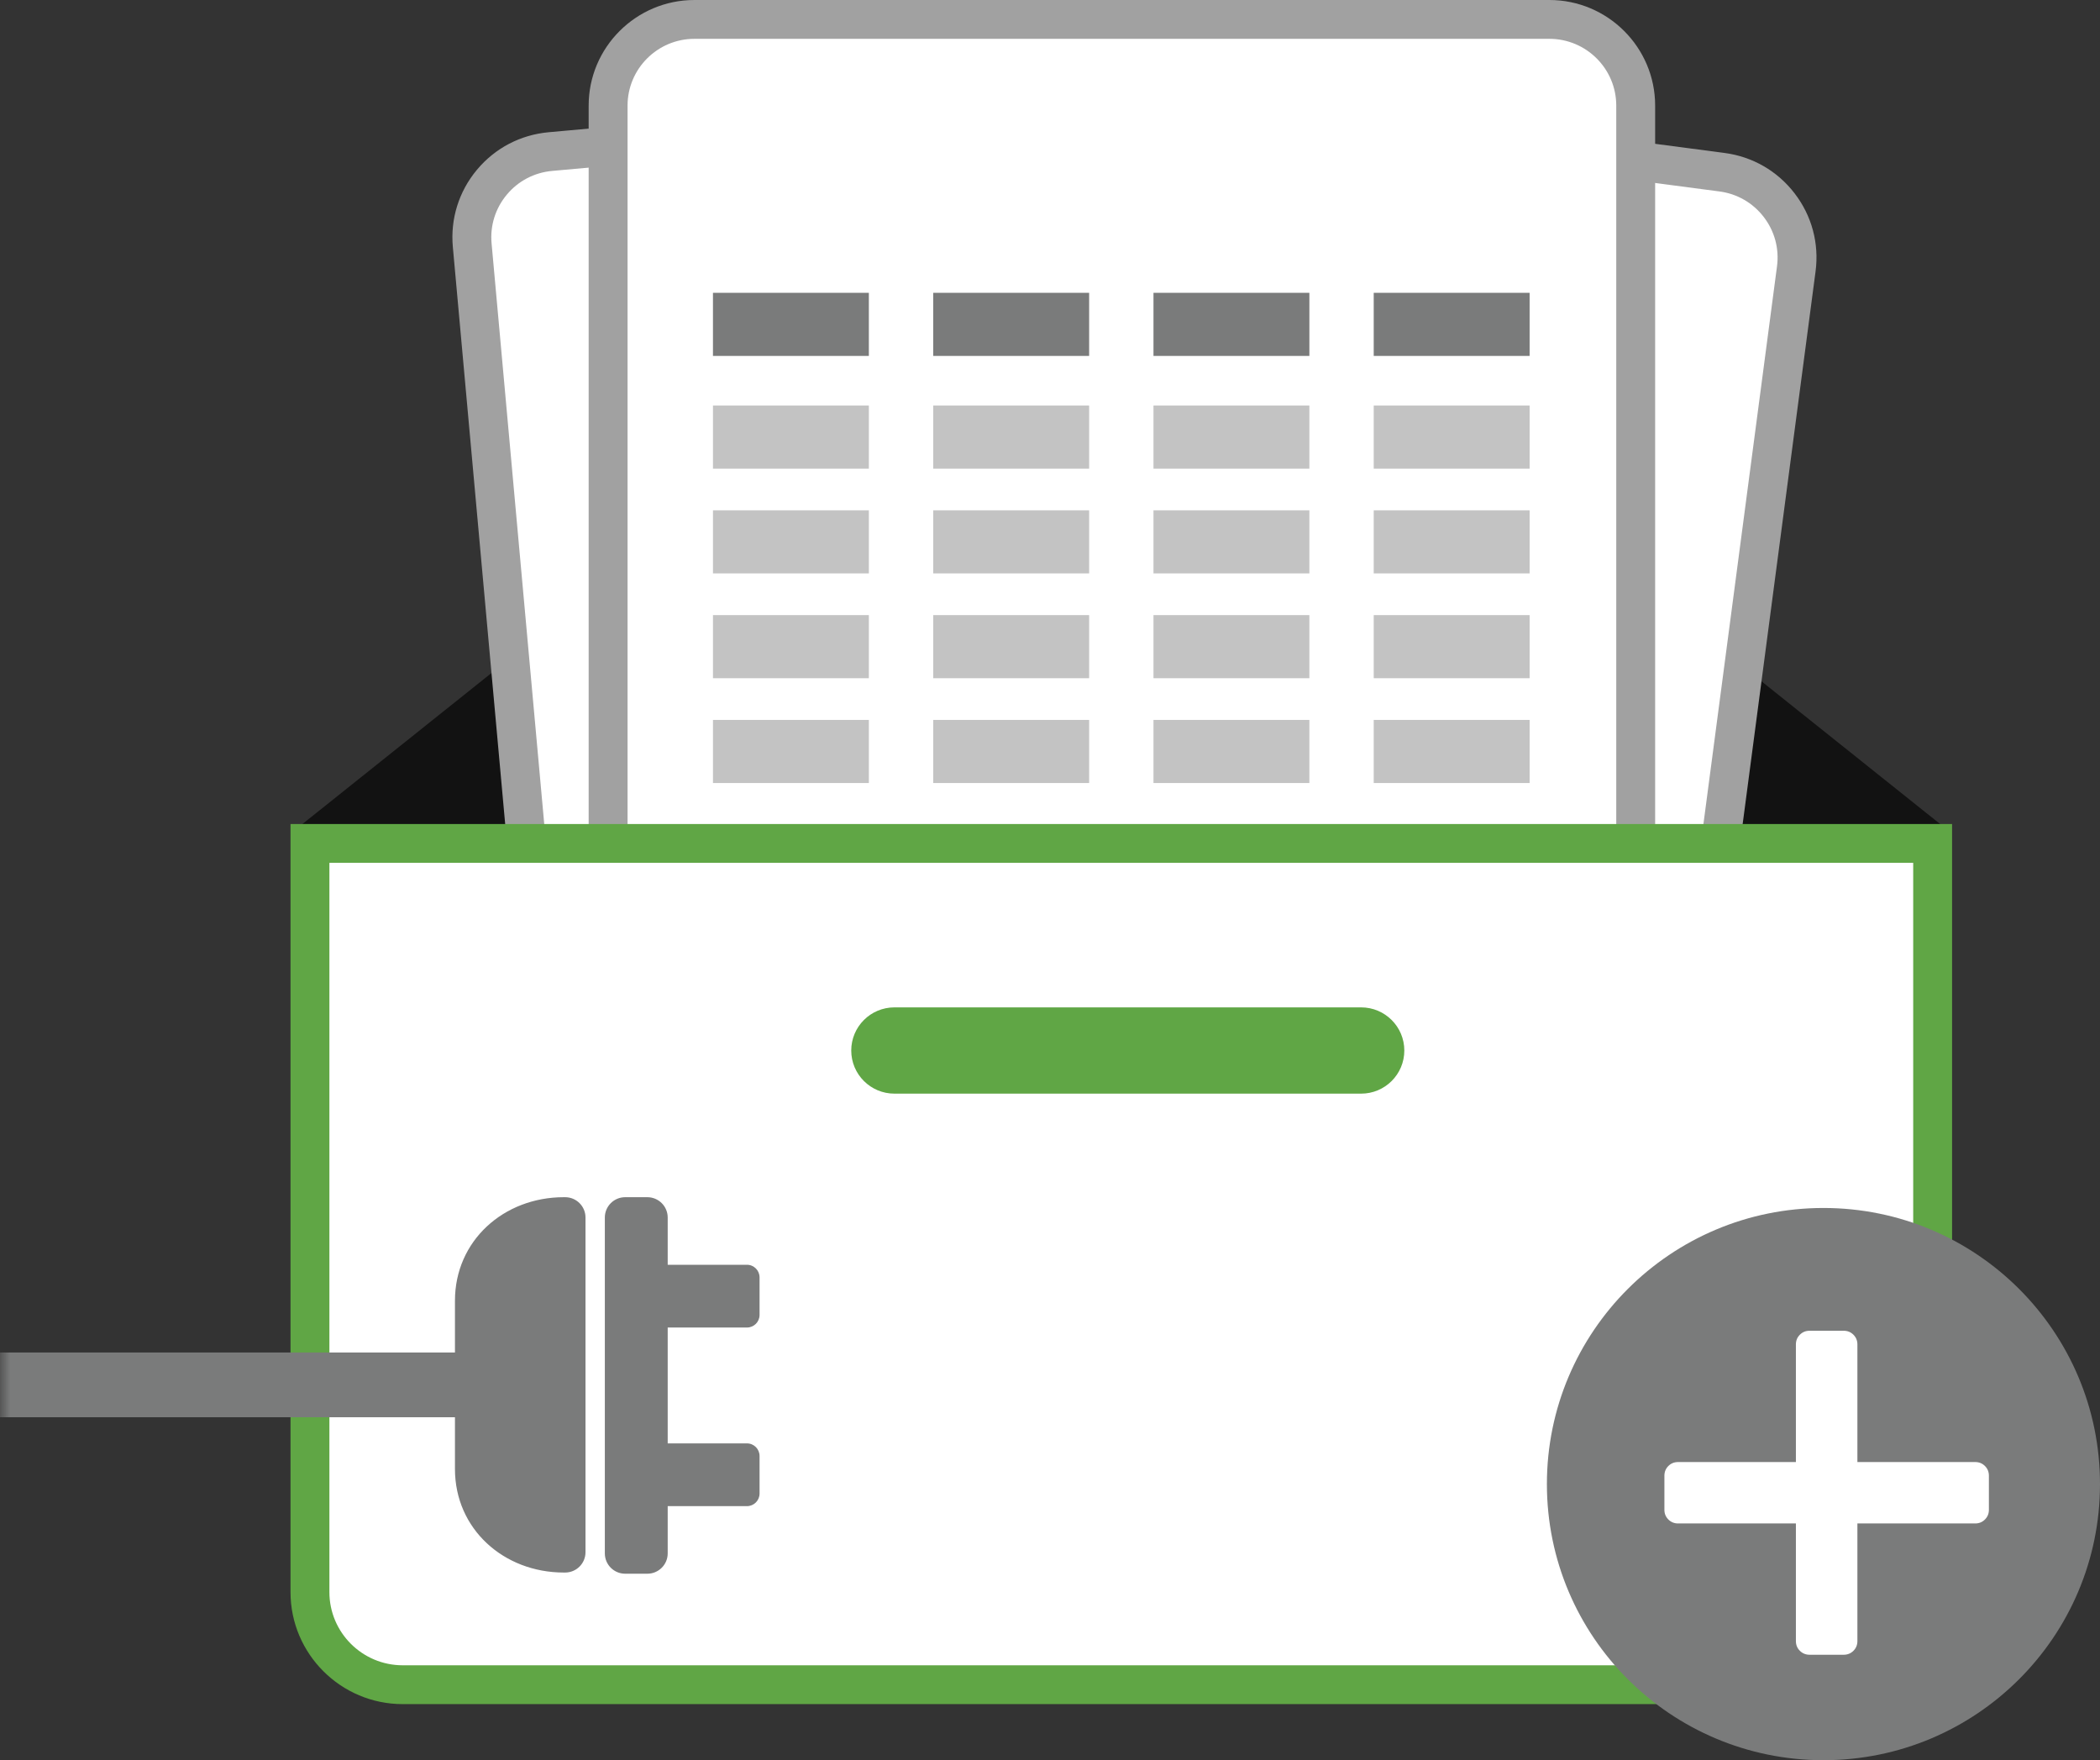 <svg xmlns="http://www.w3.org/2000/svg" xmlns:xlink="http://www.w3.org/1999/xlink" width="105" height="88" viewBox="0 0 105 88">
  <rect x="0" y="0" width="105" height="88" fill="#333333" stroke="none"/>
  <defs>
    <polygon id="add_data-a" points="0 88 105 88 105 0 0 0"/>
  </defs>
  <g fill="none" fill-rule="evenodd">
    <polygon fill="#000" points="84.583 31.274 27.546 31.274 14.583 41.627 97.546 41.627" opacity=".654"/>
    <path fill="#FFF" d="M80.803,74.017 C81.018,76.387 79.268,78.482 76.894,78.696 L34.319,82.546 C31.946,82.761 29.848,81.013 29.633,78.644 L23.611,12.257 C23.396,9.887 25.146,7.792 27.518,7.578 L70.094,3.729 C72.468,3.514 74.566,5.261 74.781,7.631 L80.803,74.017 Z"/>
    <path fill="#A1A1A1" d="M70.485,4.682 C70.385,4.682 70.283,4.686 70.181,4.695 L27.607,8.545 C26.717,8.626 25.912,9.046 25.341,9.731 C24.769,10.415 24.498,11.281 24.579,12.169 L30.601,78.556 C30.681,79.444 31.103,80.247 31.789,80.819 C32.475,81.39 33.35,81.66 34.231,81.579 L76.806,77.73 C77.696,77.65 78.5,77.228 79.073,76.544 C79.644,75.859 79.915,74.993 79.834,74.105 L73.812,7.718 C73.656,5.987 72.194,4.682 70.485,4.682 M33.925,83.534 C31.224,83.534 28.913,81.469 28.664,78.732 L22.642,12.345 C22.515,10.94 22.942,9.571 23.847,8.488 C24.751,7.405 26.024,6.739 27.431,6.611 L70.006,2.762 C71.418,2.636 72.785,3.062 73.869,3.965 C74.954,4.868 75.621,6.139 75.749,7.543 L81.771,73.93 C81.898,75.334 81.47,76.704 80.566,77.786 C79.661,78.87 78.388,79.536 76.982,79.664 L34.407,83.512 C34.246,83.527 34.084,83.534 33.925,83.534"/>
    <path fill="#FFF" d="M81.094,79.531 C80.783,81.89 78.615,83.55 76.252,83.238 L33.869,77.665 C31.506,77.355 29.843,75.191 30.155,72.832 L38.874,6.744 C39.186,4.385 41.354,2.725 43.716,3.035 L86.099,8.609 C88.462,8.92 90.126,11.084 89.814,13.443 L81.094,79.531 Z"/>
    <path fill="#A1A1A1" d="M43.151,3.969 C41.499,3.969 40.06,5.194 39.839,6.871 L31.119,72.959 C31.002,73.842 31.237,74.719 31.78,75.426 C32.324,76.133 33.111,76.587 33.996,76.703 L76.38,82.277 C77.261,82.392 78.142,82.158 78.851,81.616 C79.56,81.073 80.013,80.288 80.13,79.404 L80.13,79.404 L88.85,13.316 C88.967,12.432 88.732,11.556 88.188,10.849 C87.644,10.141 86.858,9.688 85.972,9.571 L43.589,3.998 C43.442,3.979 43.296,3.969 43.151,3.969 M76.827,84.247 C76.594,84.247 76.36,84.232 76.125,84.201 L33.741,78.628 C32.341,78.443 31.097,77.726 30.238,76.608 C29.378,75.489 29.007,74.104 29.191,72.705 L37.91,6.617 C38.095,5.22 38.814,3.977 39.934,3.119 C41.055,2.26 42.443,1.888 43.843,2.073 L86.227,7.647 C87.627,7.831 88.871,8.548 89.731,9.668 C90.591,10.786 90.963,12.172 90.778,13.57 L82.058,79.658 L82.058,79.657 C81.874,81.056 81.155,82.298 80.034,83.156 C79.102,83.87 77.983,84.247 76.827,84.247"/>
    <path fill="#FFF" d="M81.785,71.937 C81.785,74.317 79.854,76.245 77.47,76.245 L34.721,76.245 C32.338,76.245 30.406,74.317 30.406,71.937 L30.406,5.278 C30.406,2.899 32.338,0.97 34.721,0.97 L77.47,0.97 C79.854,0.97 81.785,2.899 81.785,5.278 L81.785,71.937 Z"/>
    <path fill="#A1A1A1" d="M34.721,1.941 C32.877,1.941 31.378,3.438 31.378,5.278 L31.378,71.937 C31.378,73.778 32.877,75.274 34.721,75.274 L77.47,75.274 C79.313,75.274 80.813,73.778 80.813,71.937 L80.813,5.278 C80.813,3.438 79.313,1.941 77.47,1.941 L34.721,1.941 Z M77.47,77.215 L34.721,77.215 C31.805,77.215 29.433,74.848 29.433,71.937 L29.433,5.278 C29.433,2.368 31.805,0 34.721,0 L77.47,0 C80.385,0 82.757,2.368 82.757,5.278 L82.757,71.937 C82.757,74.848 80.385,77.215 77.47,77.215 L77.47,77.215 Z"/>
    <path fill="#FFF" d="M96.632,79.596 C96.632,82.153 94.556,84.226 91.995,84.226 L20.135,84.226 C17.574,84.226 15.498,82.153 15.498,79.596 L15.498,42.167 L96.632,42.167 L96.632,79.596 Z"/>
    <path fill="#60A645" d="M16.47,43.137 L16.47,79.597 C16.47,81.614 18.114,83.255 20.135,83.255 L91.994,83.255 C94.016,83.255 95.66,81.614 95.66,79.597 L95.66,43.137 L16.47,43.137 Z M91.994,85.196 L20.135,85.196 C17.042,85.196 14.526,82.684 14.526,79.597 L14.526,41.196 L97.604,41.196 L97.604,79.597 C97.604,82.684 95.088,85.196 91.994,85.196 L91.994,85.196 Z"/>
    <path fill="#7A7B7B" d="M105,74.196 C105,81.82 98.81,88 91.173,88 C83.537,88 77.345,81.82 77.345,74.196 C77.345,66.573 83.537,60.392 91.173,60.392 C98.81,60.392 105,66.573 105,74.196"/>
    <path fill="#FFF" d="M99.247,73.291 C99.379,73.423 99.445,73.585 99.445,73.777 L99.445,75.48 C99.445,75.673 99.379,75.834 99.247,75.966 C99.115,76.098 98.953,76.164 98.761,76.164 L92.87,76.164 L92.87,82.044 C92.87,82.236 92.804,82.399 92.672,82.53 C92.539,82.662 92.377,82.728 92.185,82.728 L90.48,82.728 C90.288,82.728 90.126,82.662 89.993,82.53 C89.861,82.399 89.795,82.236 89.795,82.044 L89.795,76.164 L83.905,76.164 C83.712,76.164 83.55,76.098 83.418,75.966 C83.286,75.834 83.22,75.673 83.22,75.48 L83.22,73.777 C83.22,73.585 83.286,73.423 83.418,73.291 C83.55,73.16 83.712,73.094 83.905,73.094 L89.795,73.094 L89.795,67.214 C89.795,67.022 89.861,66.86 89.993,66.728 C90.126,66.596 90.288,66.53 90.48,66.53 L92.185,66.53 C92.377,66.53 92.539,66.596 92.672,66.728 C92.804,66.86 92.87,67.022 92.87,67.214 L92.87,73.094 L98.761,73.094 C98.953,73.094 99.115,73.16 99.247,73.291"/>
    <path fill="#60A645" d="M70.216,52.52 C70.216,53.711 69.249,54.676 68.056,54.676 L44.722,54.676 C43.529,54.676 42.562,53.711 42.562,52.52 C42.562,51.329 43.529,50.363 44.722,50.363 L68.056,50.363 C69.249,50.363 70.216,51.329 70.216,52.52"/>
    <mask id="add_data-b" fill="#fff">
      <use xlink:href="#add_data-a"/>
    </mask>
    <polygon fill="#7A7B7B" points="35.648 17.794 43.443 17.794 43.443 14.639 35.648 14.639" mask="url(#add_data-b)"/>
    <polygon fill="#7A7B7B" points="46.661 17.794 54.457 17.794 54.457 14.639 46.661 14.639" mask="url(#add_data-b)"/>
    <polygon fill="#7A7B7B" points="57.674 17.794 65.469 17.794 65.469 14.639 57.674 14.639" mask="url(#add_data-b)"/>
    <polygon fill="#7A7B7B" points="68.686 17.794 76.481 17.794 76.481 14.639 68.686 14.639" mask="url(#add_data-b)"/>
    <polygon fill="#C3C3C3" points="35.648 23.428 43.443 23.428 43.443 20.273 35.648 20.273" mask="url(#add_data-b)"/>
    <polygon fill="#C3C3C3" points="46.661 23.428 54.457 23.428 54.457 20.273 46.661 20.273" mask="url(#add_data-b)"/>
    <polygon fill="#C3C3C3" points="57.674 23.428 65.469 23.428 65.469 20.273 57.674 20.273" mask="url(#add_data-b)"/>
    <polygon fill="#C3C3C3" points="68.686 23.428 76.481 23.428 76.481 20.273 68.686 20.273" mask="url(#add_data-b)"/>
    <polygon fill="#C3C3C3" points="35.648 28.668 43.443 28.668 43.443 25.513 35.648 25.513" mask="url(#add_data-b)"/>
    <polygon fill="#C3C3C3" points="46.661 28.668 54.457 28.668 54.457 25.513 46.661 25.513" mask="url(#add_data-b)"/>
    <polygon fill="#C3C3C3" points="57.674 28.668 65.469 28.668 65.469 25.513 57.674 25.513" mask="url(#add_data-b)"/>
    <polygon fill="#C3C3C3" points="68.686 28.668 76.481 28.668 76.481 25.513 68.686 25.513" mask="url(#add_data-b)"/>
    <polygon fill="#C3C3C3" points="35.648 33.907 43.443 33.907 43.443 30.752 35.648 30.752" mask="url(#add_data-b)"/>
    <polygon fill="#C3C3C3" points="46.661 33.907 54.457 33.907 54.457 30.752 46.661 30.752" mask="url(#add_data-b)"/>
    <polygon fill="#C3C3C3" points="57.674 33.907 65.469 33.907 65.469 30.752 57.674 30.752" mask="url(#add_data-b)"/>
    <polygon fill="#C3C3C3" points="68.686 33.907 76.481 33.907 76.481 30.752 68.686 30.752" mask="url(#add_data-b)"/>
    <polygon fill="#C3C3C3" points="35.648 39.147 43.443 39.147 43.443 35.992 35.648 35.992" mask="url(#add_data-b)"/>
    <polygon fill="#C3C3C3" points="46.661 39.147 54.457 39.147 54.457 35.992 46.661 35.992" mask="url(#add_data-b)"/>
    <polygon fill="#C3C3C3" points="57.674 39.147 65.469 39.147 65.469 35.992 57.674 35.992" mask="url(#add_data-b)"/>
    <polygon fill="#C3C3C3" points="68.686 39.147 76.481 39.147 76.481 35.992 68.686 35.992" mask="url(#add_data-b)"/>
    <path fill="#7A7B7B" d="M33.385 60.869L33.385 63.231 37.347 63.231C37.696 63.231 37.978 63.514 37.978 63.862L37.978 65.739C37.978 66.087 37.696 66.369 37.347 66.369L33.385 66.369 33.385 72.161 37.347 72.161C37.696 72.161 37.978 72.444 37.978 72.792L37.978 74.669C37.978 75.016 37.696 75.299 37.347 75.299L33.385 75.299 33.385 77.661C33.385 78.222 32.929 78.677 32.367 78.677L31.26 78.677C30.697 78.677 30.242 78.222 30.242 77.661L30.242 60.869C30.242 60.308 30.697 59.853 31.26 59.853L32.367 59.853C32.929 59.853 33.385 60.308 33.385 60.869M22.748 70.853L22.748 73.441C22.748 76.443 25.186 78.618 28.192 78.618L28.257 78.618C28.819 78.618 29.275 78.163 29.275 77.602L29.275 60.869C29.275 60.308 28.819 59.853 28.257 59.853L28.192 59.853C25.186 59.853 22.748 62.028 22.748 65.029L22.748 67.618-0 67.618-0 70.853 22.748 70.853z" mask="url(#add_data-b)"/>
  </g>
</svg>
